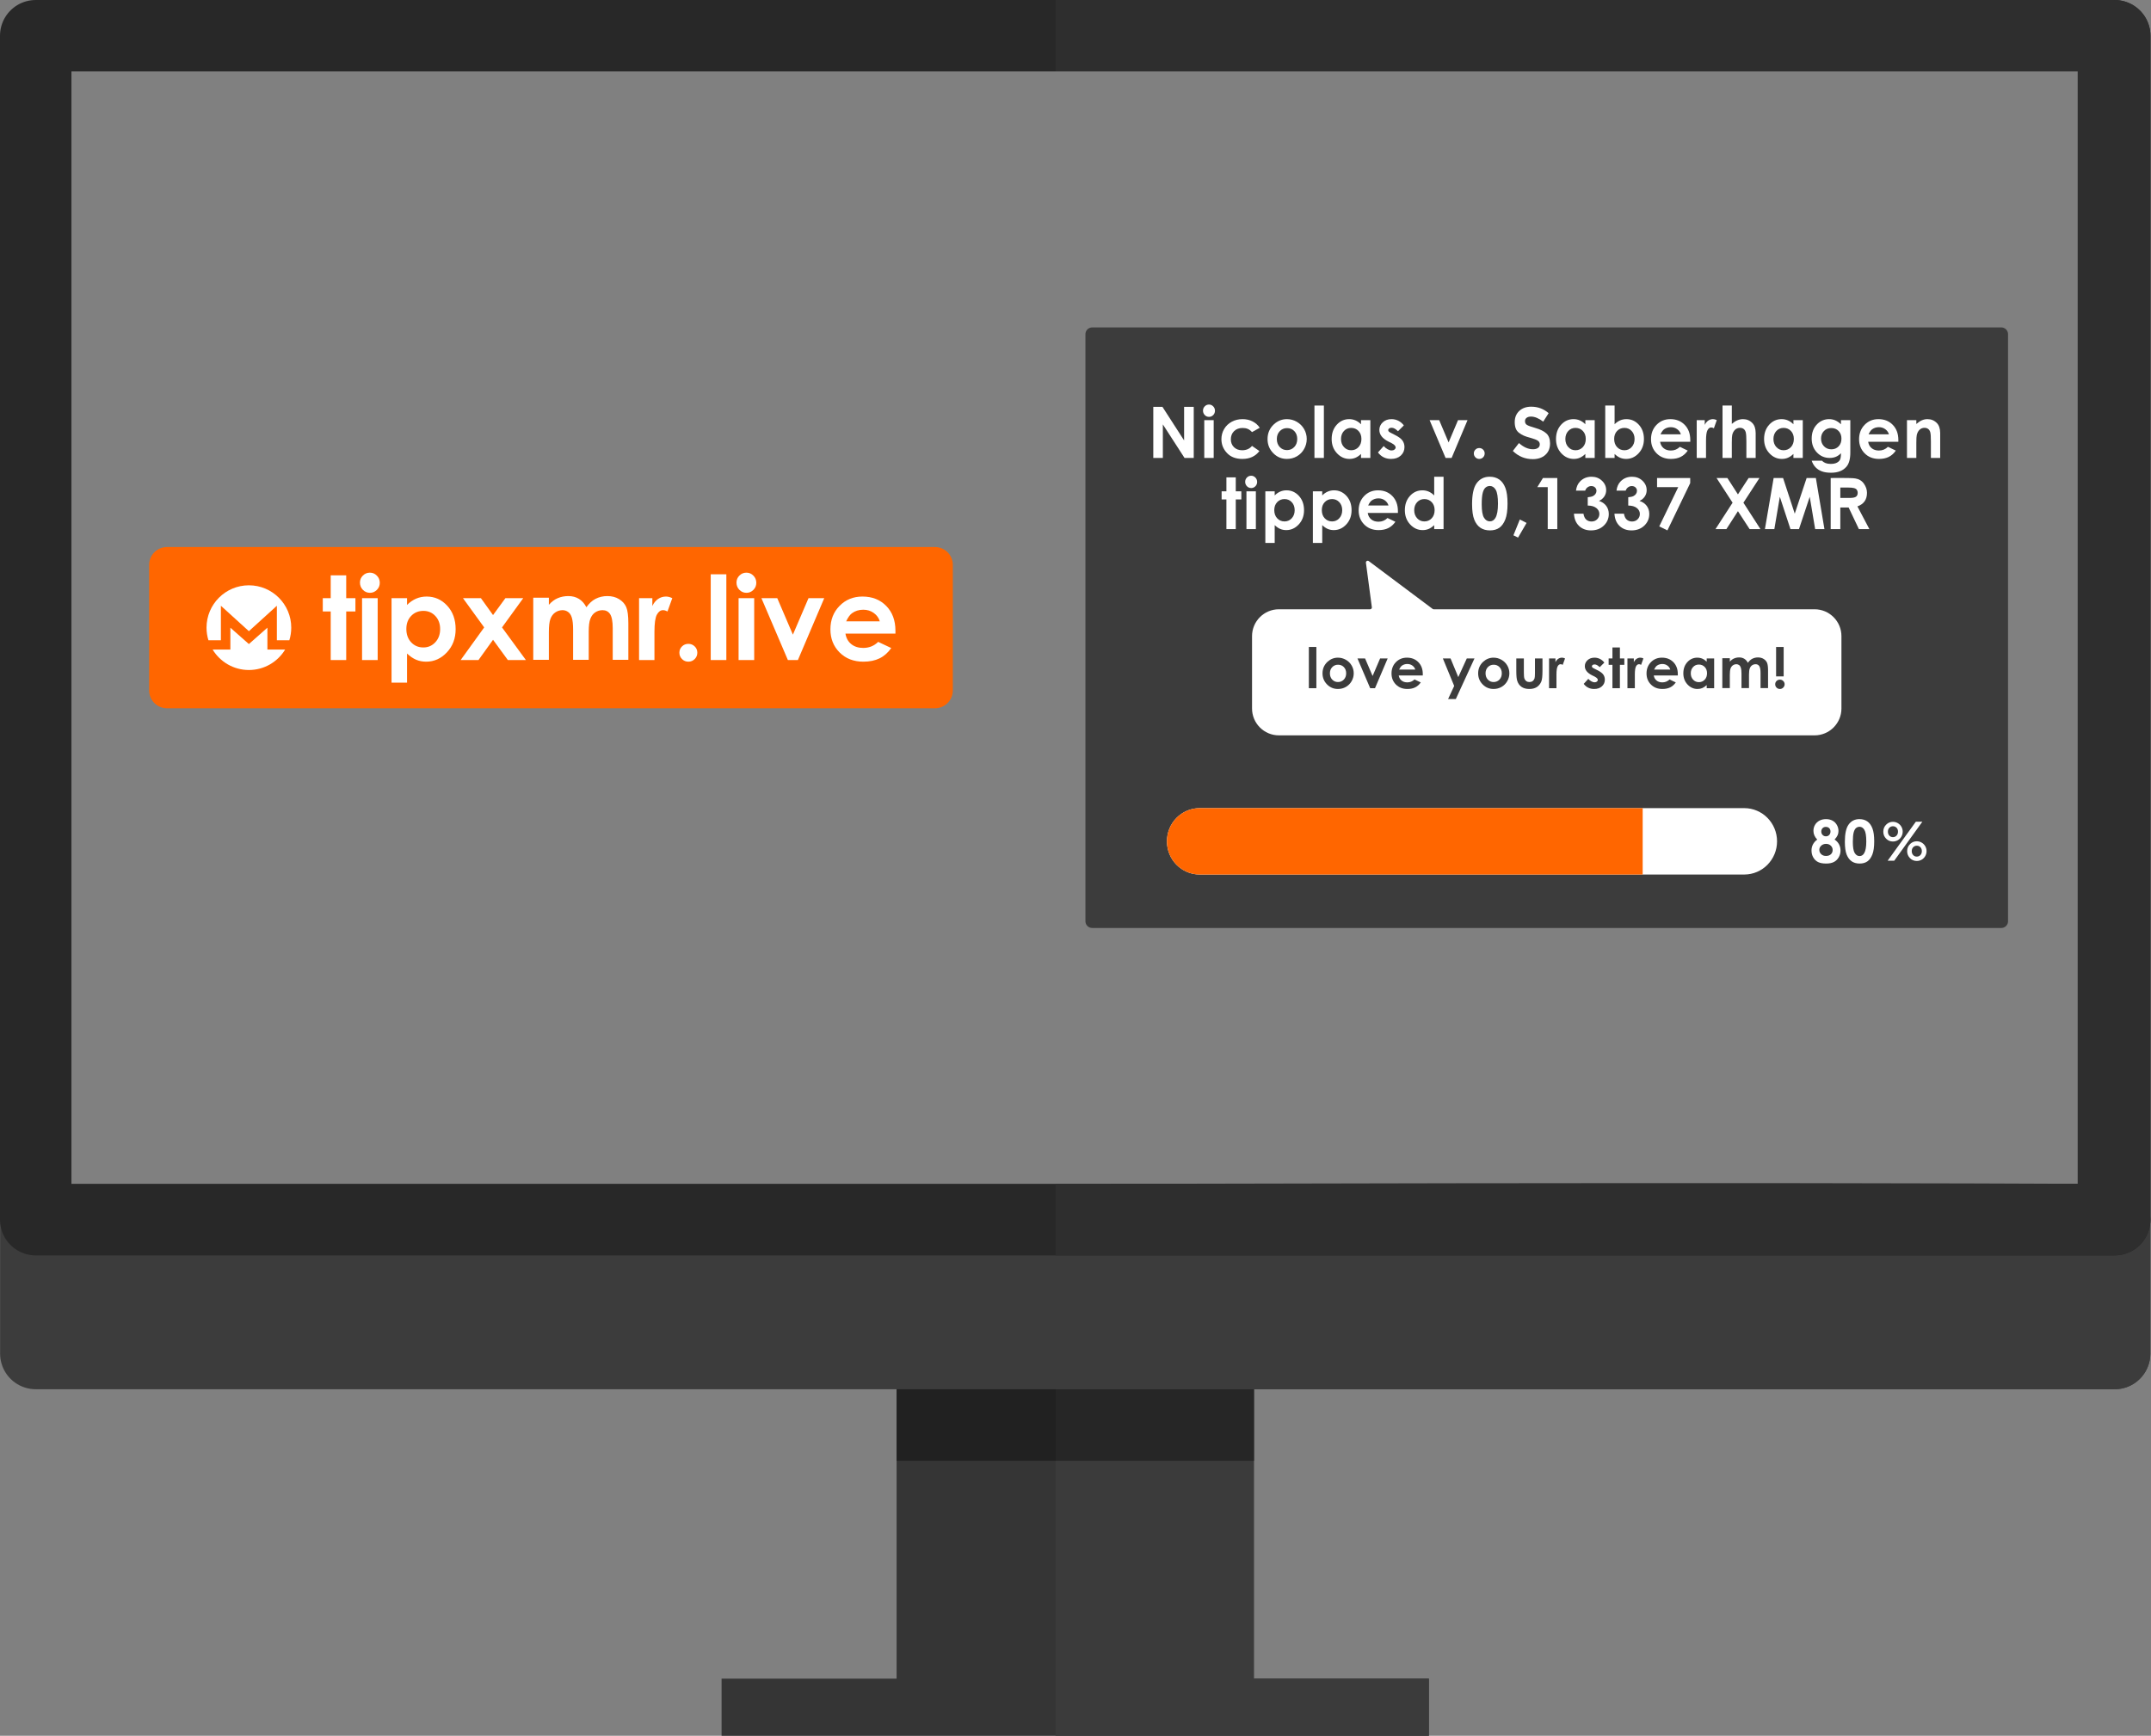 <?xml version="1.0" encoding="UTF-8" standalone="no"?><!DOCTYPE svg PUBLIC "-//W3C//DTD SVG 1.1//EN" "http://www.w3.org/Graphics/SVG/1.1/DTD/svg11.dtd"><svg width="100%" height="100%" viewBox="0 0 2509 2025" version="1.1" xmlns="http://www.w3.org/2000/svg" xmlnsXlink="http://www.w3.org/1999/xlink" xmlSpace="preserve" xmlnsSerif="http://www.serif.com/" style="fill-rule:evenodd;clip-rule:evenodd;stroke-linecap:round;stroke-linejoin:round;stroke-miterlimit:10;"><rect x="0" y="0" width="2509" height="2025" fill="#808080" stroke="none"/><g><rect x="1045.83" y="1579.17" width="416.667" height="412.5" style="fill:#353535;"/><rect x="841.667" y="1958.33" width="825" height="66.667" style="fill:#353535;"/><path d="M1462.5,1958.33l204.167,0l-0,66.667l-435.417,0l0,-445.833l231.25,-0l-0,379.166Z" style="fill:#3b3b3b;"/><rect x="1045.83" y="1579.17" width="416.667" height="125" style="fill:#212121;"/><rect x="1231.25" y="1579.17" width="231.25" height="125" style="fill:#262626;"/><rect x="41.667" y="1422.92" width="2425" height="156.25" style="fill:#3c3c3c;stroke:#3c3c3c;stroke-width:83.09px;"/><path d="M2508.21,1422.92c0,-22.946 -18.601,-41.548 -41.547,-41.548c-402.717,-2.804 -1235.42,0 -1235.42,0l0,239.345l1235.42,0c22.946,0 41.547,-18.601 41.547,-41.547l0,-156.25Z" style="fill:#3c3c3c;"/><rect x="41.667" y="41.667" width="2425" height="1381.25" style="fill:none;stroke:#282828;stroke-width:83.33px;stroke-miterlimit:0;"/><path d="M2470.24,0.215c14.217,1.418 26.359,9.729 32.899,21.477c3.311,5.927 5.191,12.735 5.191,19.975l0,1381.25c0,2.308 -0.191,4.572 -0.609,6.768c-1.025,6.256 -3.474,12.043 -7.019,17.029c-3.762,5.318 -8.757,9.729 -14.576,12.84c-4.809,2.566 -10.18,4.245 -15.886,4.814l-4.338,0.215l-1234.65,0l0,-83.214l1192.23,-0.119l0,-1297.92l-1192.23,0l0,-83.333l1234.65,0l4.338,0.215Z" style="fill:#2e2e2e;"/><rect x="83.333" y="83.333" width="2341.67" height="1297.92" style="fill:none;"/><g><rect x="1273.96" y="389.851" width="1060.42" height="684.88" style="fill:#3c3c3c;stroke:#3c3c3c;stroke-width:15.74px;"/><g><path d="M1345.23,474.613l-0,59.623l11.162,0l-0,-39.112l25.279,39.112l10.751,0l0,-59.623l-11.244,0l0,39.195l-25.279,-39.195l-10.669,0Z" style="fill:#fff;fill-rule:nonzero;"/><path d="M1410.2,471.956c-1.915,-0 -3.556,0.692 -4.924,2.076c-1.368,1.384 -2.052,3.045 -2.052,4.982c0,2.049 0.684,3.779 2.052,5.19c1.368,1.412 3.037,2.118 5.006,2.118c1.861,0 3.475,-0.692 4.843,-2.076c1.368,-1.384 2.052,-3.073 2.052,-5.065c-0,-1.993 -0.684,-3.696 -2.052,-5.107c-1.368,-1.412 -3.01,-2.118 -4.925,-2.118Zm-5.499,18.186l0,44.094l10.998,0l0,-44.094l-10.998,-0Z" style="fill:#fff;fill-rule:nonzero;"/><path d="M1469.43,499.027c-2.188,-3.211 -5.006,-5.688 -8.453,-7.432c-3.447,-1.744 -7.332,-2.616 -11.655,-2.616c-4.65,0 -8.863,1.024 -12.639,3.073c-3.775,2.048 -6.716,4.872 -8.823,8.47c-2.106,3.598 -3.16,7.529 -3.16,11.792c0,6.2 2.162,11.598 6.484,16.193c4.323,4.594 10.314,6.892 17.974,6.892c8.591,-0 15.211,-3.073 19.862,-9.218l-8.618,-5.978c-2.79,3.377 -6.62,5.065 -11.49,5.065c-3.939,0 -7.127,-1.19 -9.561,-3.571c-2.435,-2.38 -3.653,-5.453 -3.653,-9.217c0,-3.875 1.259,-7.045 3.776,-9.508c2.517,-2.464 5.827,-3.696 9.931,-3.696c2.243,0 4.213,0.346 5.909,1.038c1.696,0.692 3.392,1.952 5.088,3.779l9.028,-5.066Z" style="fill:#fff;fill-rule:nonzero;"/><path d="M1501.08,488.979c-5.69,0 -10.724,1.993 -15.101,5.979c-4.98,4.595 -7.469,10.353 -7.469,17.273c-0,6.421 2.202,11.888 6.607,16.4c4.404,4.512 9.725,6.768 15.963,6.768c4.268,-0 8.166,-1.024 11.695,-3.073c3.53,-2.048 6.32,-4.885 8.372,-8.511c2.052,-3.626 3.078,-7.515 3.078,-11.667c-0,-4.152 -1.026,-8.014 -3.078,-11.585c-2.052,-3.57 -4.883,-6.394 -8.495,-8.47c-3.611,-2.076 -7.468,-3.114 -11.572,-3.114Zm0.164,10.463c3.447,0 6.292,1.177 8.536,3.53c2.243,2.352 3.365,5.411 3.365,9.176c-0,3.819 -1.149,6.933 -3.447,9.342c-2.298,2.408 -5.144,3.612 -8.536,3.612c-3.392,-0 -6.21,-1.204 -8.453,-3.612c-2.244,-2.409 -3.365,-5.523 -3.365,-9.342c-0,-3.71 1.135,-6.754 3.406,-9.135c2.27,-2.38 5.102,-3.571 8.494,-3.571Z" style="fill:#fff;fill-rule:nonzero;"/><rect x="1533.22" y="473.119" width="10.998" height="61.118" style="fill:#fff;fill-rule:nonzero;"/><path d="M1587.52,490.142l-0,4.816c-1.97,-1.993 -4.104,-3.487 -6.402,-4.484c-2.298,-0.996 -4.76,-1.495 -7.387,-1.495c-5.69,0 -10.519,2.173 -14.486,6.519c-3.966,4.346 -5.95,9.923 -5.95,16.733c0,6.588 2.052,12.096 6.156,16.525c4.103,4.429 8.973,6.643 14.609,6.643c2.517,-0 4.856,-0.457 7.017,-1.37c2.161,-0.914 4.309,-2.395 6.443,-4.443l-0,4.65l10.916,0l-0,-44.094l-10.916,-0Zm-11.491,9.051c3.448,0 6.306,1.191 8.577,3.571c2.271,2.381 3.406,5.481 3.406,9.301c0,3.93 -1.135,7.113 -3.406,9.549c-2.271,2.436 -5.129,3.654 -8.577,3.654c-3.337,0 -6.141,-1.232 -8.412,-3.695c-2.271,-2.464 -3.406,-5.606 -3.406,-9.425c-0,-3.765 1.122,-6.865 3.365,-9.301c2.243,-2.436 5.061,-3.654 8.453,-3.654Z" style="fill:#fff;fill-rule:nonzero;"/><path d="M1637.48,496.287c-1.751,-2.325 -3.871,-4.124 -6.361,-5.398c-2.49,-1.273 -5.157,-1.91 -8.002,-1.91c-4.159,0 -7.565,1.232 -10.218,3.696c-2.654,2.463 -3.981,5.439 -3.981,8.926c0,5.426 3.529,9.938 10.588,13.536l3.693,1.827c3.173,1.661 4.76,3.349 4.76,5.065c0,0.886 -0.451,1.689 -1.354,2.409c-0.903,0.719 -2.066,1.079 -3.488,1.079c-1.313,0 -2.845,-0.484 -4.596,-1.453c-1.751,-0.969 -3.256,-2.201 -4.514,-3.695l-6.73,7.473c3.83,5.038 8.918,7.557 15.265,7.557c4.761,-0 8.563,-1.315 11.409,-3.944c2.845,-2.63 4.267,-5.91 4.267,-9.841c0,-2.934 -0.779,-5.494 -2.339,-7.681c-1.559,-2.187 -4.445,-4.332 -8.659,-6.436l-4.021,-2.076c-1.751,-0.83 -2.845,-1.494 -3.283,-1.993c-0.438,-0.498 -0.657,-1.051 -0.657,-1.66c0,-0.776 0.356,-1.426 1.067,-1.952c0.712,-0.526 1.669,-0.789 2.873,-0.789l0.164,0c2.189,0 4.624,1.357 7.305,4.069l6.812,-6.809Z" style="fill:#fff;fill-rule:nonzero;"/><path d="M1667.54,490.142l18.631,44.094l7.058,0l18.549,-44.094l-11.08,-0l-10.998,25.992l-10.998,-25.992l-11.162,-0Z" style="fill:#fff;fill-rule:nonzero;"/><path d="M1725.45,522.694c-1.751,-0 -3.242,0.609 -4.473,1.827c-1.231,1.218 -1.847,2.712 -1.847,4.484c0,1.771 0.616,3.28 1.847,4.526c1.231,1.245 2.722,1.868 4.473,1.868c1.751,-0 3.242,-0.623 4.473,-1.868c1.231,-1.246 1.847,-2.755 1.847,-4.526c-0,-1.772 -0.616,-3.266 -1.847,-4.484c-1.231,-1.218 -2.722,-1.827 -4.473,-1.827Z" style="fill:#fff;fill-rule:nonzero;"/><path d="M1808.03,517.213l0,-0.166c-0.054,-4.982 -1.477,-8.775 -4.267,-11.377c-2.791,-2.601 -7.168,-4.761 -13.132,-6.477c-4.87,-1.384 -8.057,-2.546 -9.562,-3.487c-1.504,-0.942 -2.257,-2.381 -2.257,-4.319l0,-0.166c0,-1.55 0.602,-2.795 1.806,-3.736c1.258,-0.997 3.009,-1.495 5.253,-1.495c4.267,-0 9,1.965 14.198,5.896l6.32,-9.882c-5.8,-5.038 -12.585,-7.557 -20.354,-7.557c-5.691,0 -10.314,1.633 -13.871,4.9c-3.556,3.321 -5.334,7.667 -5.334,13.037l-0,0.166c-0,2.823 0.41,5.287 1.231,7.391c0.766,1.993 2.024,3.653 3.775,4.982c1.806,1.384 3.666,2.491 5.581,3.322c1.915,0.83 4.432,1.661 7.551,2.491c4.432,1.218 7.386,2.353 8.864,3.405c1.477,1.051 2.216,2.435 2.216,4.152l-0,0.166c-0,1.771 -0.712,3.155 -2.134,4.152c-1.423,0.996 -3.365,1.494 -5.827,1.494c-5.527,0 -10.971,-2.408 -16.333,-7.224l-7.14,9.217c6.565,6.367 14.335,9.55 23.308,9.55c6.019,0 10.861,-1.633 14.527,-4.899c3.721,-3.267 5.581,-7.778 5.581,-13.536Z" style="fill:#fff;fill-rule:nonzero;"/><path d="M1849.2,490.142l0,4.816c-1.969,-1.993 -4.103,-3.487 -6.401,-4.484c-2.298,-0.996 -4.761,-1.495 -7.387,-1.495c-5.69,0 -10.519,2.173 -14.486,6.519c-3.967,4.346 -5.95,9.923 -5.95,16.733c-0,6.588 2.052,12.096 6.155,16.525c4.104,4.429 8.974,6.643 14.609,6.643c2.517,-0 4.856,-0.457 7.018,-1.37c2.161,-0.914 4.309,-2.395 6.442,-4.443l0,4.65l10.916,0l0,-44.094l-10.916,-0Zm-11.49,9.051c3.447,0 6.306,1.191 8.577,3.571c2.271,2.381 3.406,5.481 3.406,9.301c-0,3.93 -1.135,7.113 -3.406,9.549c-2.271,2.436 -5.13,3.654 -8.577,3.654c-3.337,0 -6.142,-1.232 -8.412,-3.695c-2.271,-2.464 -3.406,-5.606 -3.406,-9.425c-0,-3.765 1.121,-6.865 3.365,-9.301c2.243,-2.436 5.061,-3.654 8.453,-3.654Z" style="fill:#fff;fill-rule:nonzero;"/><path d="M1883.32,473.119l-10.916,-0l0,61.117l10.916,0l0,-4.65c2.134,2.048 4.282,3.529 6.443,4.443c2.161,0.913 4.5,1.37 7.017,1.37c5.636,-0 10.506,-2.214 14.609,-6.643c4.104,-4.429 6.156,-9.937 6.156,-16.525c-0,-6.81 -1.984,-12.387 -5.951,-16.733c-3.966,-4.346 -8.795,-6.519 -14.486,-6.519c-2.626,0 -5.088,0.499 -7.386,1.495c-2.298,0.997 -4.432,2.491 -6.402,4.484l0,-21.839Zm11.49,26.074c3.393,0 6.211,1.218 8.454,3.654c2.243,2.436 3.365,5.536 3.365,9.301c0,3.819 -1.135,6.961 -3.406,9.425c-2.271,2.463 -5.075,3.695 -8.413,3.695c-3.447,0 -6.306,-1.218 -8.576,-3.654c-2.271,-2.436 -3.406,-5.619 -3.406,-9.549c-0,-3.82 1.135,-6.92 3.406,-9.301c2.27,-2.38 5.129,-3.571 8.576,-3.571Z" style="fill:#fff;fill-rule:nonzero;"/><path d="M1971.6,515.386l0,-2.076c0,-7.307 -2.161,-13.189 -6.483,-17.646c-4.323,-4.456 -9.904,-6.685 -16.743,-6.685c-6.457,0 -11.833,2.215 -16.128,6.644c-4.295,4.428 -6.443,10.02 -6.443,16.774c0,6.588 2.162,12.068 6.484,16.442c4.323,4.373 9.904,6.56 16.743,6.56c4.377,-0 8.166,-0.789 11.367,-2.367c3.201,-1.577 5.951,-4.027 8.249,-7.349l-9.193,-4.401c-2.899,2.879 -6.401,4.318 -10.505,4.318c-3.447,0 -6.279,-0.913 -8.495,-2.74c-2.215,-1.827 -3.57,-4.318 -4.062,-7.474l35.209,0Zm-10.998,-8.719l-23.719,-0c1.259,-2.713 2.599,-4.623 4.022,-5.73c2.298,-1.716 4.979,-2.574 8.043,-2.574c2.791,-0 5.253,0.775 7.387,2.325c2.134,1.55 3.556,3.543 4.267,5.979Z" style="fill:#fff;fill-rule:nonzero;"/><path d="M1979.12,490.142l0,44.094l10.834,0l-0,-20.012c-0,-6.145 0.574,-10.27 1.724,-12.373c1.149,-2.104 2.571,-3.156 4.267,-3.156l0.247,0c0.82,0 1.805,0.305 2.954,0.913l3.365,-9.466c-1.532,-0.775 -3.009,-1.163 -4.432,-1.163c-2.024,0 -3.871,0.568 -5.54,1.703c-1.669,1.135 -3.023,2.809 -4.062,5.024l-0,-5.564l-9.357,-0Z" style="fill:#fff;fill-rule:nonzero;"/><path d="M2009.21,473.119l0,61.117l10.834,0l0,-17.687c0,-4.761 0.164,-7.806 0.493,-9.135c0.601,-2.546 1.696,-4.567 3.283,-6.062c1.586,-1.494 3.501,-2.242 5.745,-2.242c1.696,0 3.132,0.443 4.308,1.329c1.177,0.886 1.998,2.242 2.463,4.069c0.465,1.827 0.697,5.287 0.697,10.38l0,19.348l10.834,0l-0,-29.147c-0.055,-5.093 -1.341,-8.941 -3.857,-11.542c-2.955,-3.045 -6.594,-4.568 -10.916,-4.568c-2.244,0 -4.446,0.457 -6.607,1.37c-2.161,0.914 -4.309,2.312 -6.443,4.194l0,-21.424l-10.834,-0Z" style="fill:#fff;fill-rule:nonzero;"/><path d="M2091.91,490.142l-0,4.816c-1.97,-1.993 -4.104,-3.487 -6.402,-4.484c-2.298,-0.996 -4.76,-1.495 -7.387,-1.495c-5.69,0 -10.519,2.173 -14.486,6.519c-3.967,4.346 -5.95,9.923 -5.95,16.733c0,6.588 2.052,12.096 6.156,16.525c4.103,4.429 8.973,6.643 14.609,6.643c2.517,-0 4.856,-0.457 7.017,-1.37c2.161,-0.914 4.309,-2.395 6.443,-4.443l-0,4.65l10.915,0l0,-44.094l-10.915,-0Zm-11.491,9.051c3.447,0 6.306,1.191 8.577,3.571c2.271,2.381 3.406,5.481 3.406,9.301c0,3.93 -1.135,7.113 -3.406,9.549c-2.271,2.436 -5.13,3.654 -8.577,3.654c-3.337,0 -6.141,-1.232 -8.412,-3.695c-2.271,-2.464 -3.406,-5.606 -3.406,-9.425c-0,-3.765 1.121,-6.865 3.365,-9.301c2.243,-2.436 5.061,-3.654 8.453,-3.654Z" style="fill:#fff;fill-rule:nonzero;"/><path d="M2147.36,490.142l0,4.816c-2.243,-2.103 -4.473,-3.626 -6.689,-4.567c-2.216,-0.941 -4.582,-1.412 -7.099,-1.412c-5.362,0 -9.985,1.91 -13.87,5.73c-4.323,4.318 -6.484,9.965 -6.484,16.94c-0,6.533 2.024,11.931 6.073,16.193c4.049,4.263 9.001,6.394 14.856,6.394c2.681,0 5.074,-0.429 7.181,-1.287c2.107,-0.858 4.117,-2.256 6.032,-4.193c0,3.598 -0.369,6.117 -1.108,7.556c-0.738,1.44 -1.997,2.616 -3.775,3.53c-1.778,0.913 -4.145,1.37 -7.099,1.37c-2.298,-0 -4.282,-0.319 -5.951,-0.955c-1.668,-0.637 -3.05,-1.564 -4.144,-2.782l-12.065,-0c0.985,2.989 2.476,5.536 4.473,7.64c1.997,2.103 4.446,3.695 7.345,4.775c2.9,1.079 6.484,1.619 10.752,1.619c8.043,-0 14.062,-2.381 18.056,-7.142c2.955,-3.487 4.432,-8.968 4.432,-16.442l0,-37.783l-10.916,-0Zm-11.326,9.217c3.502,0 6.361,1.149 8.577,3.447c2.216,2.297 3.324,5.273 3.324,8.926c-0,3.71 -1.108,6.713 -3.324,9.01c-2.216,2.298 -5.02,3.446 -8.413,3.446c-3.447,0 -6.319,-1.176 -8.617,-3.529c-2.298,-2.353 -3.447,-5.356 -3.447,-9.01c-0,-3.543 1.121,-6.477 3.365,-8.802c2.243,-2.325 5.088,-3.488 8.535,-3.488Z" style="fill:#fff;fill-rule:nonzero;"/><path d="M2214.3,515.386l-0,-2.076c-0,-7.307 -2.162,-13.189 -6.484,-17.646c-4.323,-4.456 -9.904,-6.685 -16.743,-6.685c-6.457,0 -11.832,2.215 -16.128,6.644c-4.295,4.428 -6.442,10.02 -6.442,16.774c-0,6.588 2.161,12.068 6.483,16.442c4.323,4.373 9.904,6.56 16.743,6.56c4.378,-0 8.167,-0.789 11.368,-2.367c3.2,-1.577 5.95,-4.027 8.248,-7.349l-9.192,-4.401c-2.9,2.879 -6.402,4.318 -10.506,4.318c-3.447,0 -6.278,-0.913 -8.494,-2.74c-2.216,-1.827 -3.571,-4.318 -4.063,-7.474l35.21,0Zm-10.998,-8.719l-23.72,-0c1.259,-2.713 2.599,-4.623 4.022,-5.73c2.298,-1.716 4.979,-2.574 8.043,-2.574c2.791,-0 5.253,0.775 7.387,2.325c2.134,1.55 3.556,3.543 4.268,5.979Z" style="fill:#fff;fill-rule:nonzero;"/><path d="M2224.36,490.142l-0,44.094l10.916,0l-0,-17.687c-0,-4.595 0.164,-7.585 0.492,-8.969c0.602,-2.657 1.696,-4.733 3.283,-6.228c1.587,-1.494 3.502,-2.242 5.745,-2.242c1.696,0 3.132,0.443 4.309,1.329c1.176,0.886 1.997,2.2 2.462,3.944c0.465,1.744 0.698,5.246 0.698,10.505l-0,19.348l10.833,0l0,-29.147c-0.054,-5.093 -1.34,-8.941 -3.857,-11.542c-3.009,-3.045 -6.675,-4.568 -10.998,-4.568c-2.134,0 -4.213,0.416 -6.237,1.246c-2.025,0.83 -4.268,2.297 -6.73,4.401l-0,-4.484l-10.916,-0Z" style="fill:#fff;fill-rule:nonzero;"/><path d="M1430.53,556.906l-0,16.276l-5.581,0l-0,9.467l5.581,0l-0,34.628l10.915,-0l0,-34.628l6.484,0l0,-9.467l-6.484,0l0,-16.276l-10.915,0Z" style="fill:#fff;fill-rule:nonzero;"/><path d="M1459.39,554.997c-1.915,-0 -3.557,0.692 -4.925,2.076c-1.368,1.384 -2.052,3.044 -2.052,4.982c0,2.048 0.684,3.778 2.052,5.19c1.368,1.412 3.037,2.118 5.007,2.118c1.86,-0 3.474,-0.692 4.842,-2.076c1.368,-1.385 2.052,-3.073 2.052,-5.066c-0,-1.993 -0.684,-3.695 -2.052,-5.107c-1.368,-1.412 -3.009,-2.117 -4.924,-2.117Zm-5.499,18.185l-0,44.095l10.998,-0l-0,-44.095l-10.998,0Z" style="fill:#fff;fill-rule:nonzero;"/><path d="M1486.85,573.182l-10.916,0l-0,60.205l10.916,-0l-0,-20.76c2.133,2.048 4.281,3.529 6.442,4.442c2.162,0.914 4.501,1.37 7.018,1.37c5.635,0 10.505,-2.214 14.609,-6.643c4.103,-4.429 6.155,-9.937 6.155,-16.525c0,-6.809 -1.983,-12.387 -5.95,-16.733c-3.967,-4.345 -8.796,-6.518 -14.486,-6.518c-2.626,-0 -5.089,0.498 -7.387,1.495c-2.298,0.996 -4.432,2.491 -6.401,4.484l-0,-4.817Zm11.49,9.052c3.392,-0 6.21,1.218 8.453,3.654c2.244,2.435 3.365,5.536 3.365,9.3c0,3.82 -1.135,6.962 -3.406,9.425c-2.27,2.464 -5.075,3.696 -8.412,3.696c-3.447,-0 -6.306,-1.218 -8.577,-3.654c-2.271,-2.436 -3.406,-5.619 -3.406,-9.55c0,-3.82 1.135,-6.92 3.406,-9.3c2.271,-2.381 5.13,-3.571 8.577,-3.571Z" style="fill:#fff;fill-rule:nonzero;"/><path d="M1542.3,573.182l-10.915,0l-0,60.205l10.915,-0l0,-20.76c2.134,2.048 4.282,3.529 6.443,4.442c2.161,0.914 4.5,1.37 7.017,1.37c5.636,0 10.506,-2.214 14.609,-6.643c4.104,-4.429 6.156,-9.937 6.156,-16.525c-0,-6.809 -1.984,-12.387 -5.95,-16.733c-3.967,-4.345 -8.796,-6.518 -14.486,-6.518c-2.627,-0 -5.089,0.498 -7.387,1.495c-2.298,0.996 -4.432,2.491 -6.402,4.484l0,-4.817Zm11.491,9.052c3.392,-0 6.21,1.218 8.453,3.654c2.244,2.435 3.365,5.536 3.365,9.3c0,3.82 -1.135,6.962 -3.406,9.425c-2.271,2.464 -5.075,3.696 -8.412,3.696c-3.447,-0 -6.306,-1.218 -8.577,-3.654c-2.271,-2.436 -3.406,-5.619 -3.406,-9.55c-0,-3.82 1.135,-6.92 3.406,-9.3c2.271,-2.381 5.13,-3.571 8.577,-3.571Z" style="fill:#fff;fill-rule:nonzero;"/><path d="M1630.58,598.427l-0,-2.076c-0,-7.308 -2.162,-13.19 -6.484,-17.646c-4.323,-4.457 -9.904,-6.685 -16.743,-6.685c-6.457,-0 -11.832,2.214 -16.128,6.643c-4.295,4.429 -6.442,10.02 -6.442,16.774c-0,6.588 2.161,12.069 6.483,16.442c4.323,4.374 9.904,6.56 16.743,6.56c4.378,0 8.167,-0.788 11.367,-2.366c3.201,-1.578 5.951,-4.028 8.249,-7.349l-9.192,-4.401c-2.9,2.878 -6.402,4.318 -10.506,4.318c-3.447,-0 -6.278,-0.914 -8.494,-2.741c-2.216,-1.827 -3.571,-4.318 -4.063,-7.473l35.21,-0Zm-10.998,-8.72l-23.72,0c1.259,-2.712 2.599,-4.622 4.022,-5.729c2.298,-1.717 4.979,-2.575 8.043,-2.575c2.791,0 5.253,0.775 7.387,2.326c2.134,1.55 3.556,3.543 4.268,5.978Z" style="fill:#fff;fill-rule:nonzero;"/><path d="M1672.9,556.159l-0,21.84c-1.97,-1.993 -4.104,-3.488 -6.402,-4.484c-2.298,-0.997 -4.76,-1.495 -7.387,-1.495c-5.69,-0 -10.519,2.173 -14.486,6.518c-3.967,4.346 -5.95,9.924 -5.95,16.733c-0,6.588 2.052,12.096 6.155,16.525c4.104,4.429 8.974,6.643 14.61,6.643c2.516,0 4.856,-0.456 7.017,-1.37c2.161,-0.913 4.309,-2.394 6.443,-4.442l-0,4.65l10.915,-0l0,-61.118l-10.915,0Zm-11.491,26.075c3.447,-0 6.306,1.19 8.577,3.571c2.271,2.38 3.406,5.48 3.406,9.3c0,3.931 -1.135,7.114 -3.406,9.55c-2.271,2.436 -5.13,3.654 -8.577,3.654c-3.337,-0 -6.142,-1.232 -8.412,-3.696c-2.271,-2.463 -3.406,-5.605 -3.406,-9.425c-0,-3.764 1.121,-6.865 3.365,-9.3c2.243,-2.436 5.061,-3.654 8.453,-3.654Z" style="fill:#fff;fill-rule:nonzero;"/><path d="M1737.6,556.159c-6.621,0 -11.791,2.685 -15.512,8.055c-3.338,4.927 -5.006,12.871 -5.006,23.833c-0,7.861 0.848,13.909 2.544,18.144c1.696,4.235 4.062,7.391 7.099,9.467c3.037,2.076 6.771,3.114 11.203,3.114c4.432,-0 8.098,-1.038 10.998,-3.114c2.9,-2.076 5.212,-5.315 6.935,-9.716c1.724,-4.401 2.586,-10.56 2.586,-18.477c-0,-7.805 -0.849,-13.909 -2.545,-18.31c-1.696,-4.401 -4.09,-7.667 -7.181,-9.799c-3.092,-2.131 -6.799,-3.197 -11.121,-3.197Zm0.246,10.795c2.791,0 5.061,1.481 6.812,4.443c1.751,2.962 2.627,8.373 2.627,16.234c-0,7.696 -0.985,13.204 -2.955,16.525c-1.587,2.713 -3.748,4.069 -6.484,4.069c-2.845,0 -5.143,-1.439 -6.894,-4.318c-1.751,-2.878 -2.626,-8.082 -2.626,-15.611c-0,-5.813 0.383,-10.214 1.149,-13.204c0.766,-2.989 1.874,-5.093 3.324,-6.311c1.45,-1.218 3.132,-1.827 5.047,-1.827Z" style="fill:#fff;fill-rule:nonzero;"/><path d="M1772.77,606.066l-7.469,18.435l5.417,2.658l9.931,-17.107l-7.879,-3.986Z" style="fill:#fff;fill-rule:nonzero;"/><path d="M1799.75,557.654l-6.566,10.629l12.147,-0l-0,48.994l11.162,-0l-0,-59.623l-16.743,-0Z" style="fill:#fff;fill-rule:nonzero;"/><path d="M1849.04,572.352c0.493,-1.55 1.396,-2.823 2.709,-3.82c1.313,-0.996 2.763,-1.495 4.35,-1.495c1.805,0 3.269,0.54 4.391,1.62c1.121,1.079 1.682,2.422 1.682,4.027c0,1.218 -0.369,2.381 -1.108,3.488c-0.739,1.107 -1.765,1.979 -3.078,2.616c-1.313,0.636 -3.31,1.065 -5.991,1.287l-0,9.715c4.377,0.056 7.728,1.025 10.054,2.907c2.325,1.882 3.488,4.18 3.488,6.892c0,2.436 -0.862,4.512 -2.585,6.228c-1.724,1.716 -3.899,2.575 -6.525,2.575c-2.517,-0 -4.596,-0.748 -6.238,-2.243c-1.641,-1.494 -2.708,-3.792 -3.201,-6.892l-11.079,0c0.328,6.034 2.298,10.795 5.909,14.283c3.611,3.488 8.262,5.232 13.952,5.232c6.074,-0 11.053,-1.855 14.938,-5.564c3.884,-3.709 5.827,-8.249 5.827,-13.619c-0,-3.654 -1.012,-6.823 -3.037,-9.508c-2.024,-2.685 -4.815,-4.581 -8.371,-5.688c2.735,-1.329 4.815,-3.086 6.237,-5.273c1.423,-2.187 2.134,-4.609 2.134,-7.266c0,-4.263 -1.641,-7.944 -4.924,-11.045c-3.283,-3.1 -7.332,-4.65 -12.147,-4.65c-5.417,0 -9.904,1.855 -13.46,5.564c-2.572,2.657 -4.131,6.2 -4.678,10.629l10.751,-0Z" style="fill:#fff;fill-rule:nonzero;"/><path d="M1896.28,572.352c0.492,-1.55 1.395,-2.823 2.708,-3.82c1.313,-0.996 2.763,-1.495 4.35,-1.495c1.806,0 3.269,0.54 4.391,1.62c1.122,1.079 1.682,2.422 1.682,4.027c0,1.218 -0.369,2.381 -1.107,3.488c-0.739,1.107 -1.765,1.979 -3.078,2.616c-1.313,0.636 -3.311,1.065 -5.992,1.287l0,9.715c4.378,0.056 7.729,1.025 10.054,2.907c2.326,1.882 3.489,4.18 3.489,6.892c-0,2.436 -0.862,4.512 -2.586,6.228c-1.723,1.716 -3.898,2.575 -6.525,2.575c-2.517,-0 -4.596,-0.748 -6.237,-2.243c-1.642,-1.494 -2.709,-3.792 -3.201,-6.892l-11.08,0c0.328,6.034 2.298,10.795 5.909,14.283c3.612,3.488 8.262,5.232 13.953,5.232c6.073,-0 11.052,-1.855 14.937,-5.564c3.885,-3.709 5.827,-8.249 5.827,-13.619c0,-3.654 -1.012,-6.823 -3.036,-9.508c-2.025,-2.685 -4.815,-4.581 -8.372,-5.688c2.736,-1.329 4.815,-3.086 6.238,-5.273c1.422,-2.187 2.134,-4.609 2.134,-7.266c-0,-4.263 -1.642,-7.944 -4.925,-11.045c-3.283,-3.1 -7.332,-4.65 -12.147,-4.65c-5.416,0 -9.903,1.855 -13.46,5.564c-2.571,2.657 -4.131,6.2 -4.678,10.629l10.752,-0Z" style="fill:#fff;fill-rule:nonzero;"/><path d="M1932.86,557.654l-0,10.629l24.704,-0l-22.16,45.838l9.52,4.651l26.592,-55.139l0,-5.979l-38.656,-0Z" style="fill:#fff;fill-rule:nonzero;"/><path d="M2002.23,557.654l18.713,28.815l-19.944,30.808l12.721,-0l13.461,-20.926l13.624,20.926l12.639,-0l-19.862,-30.808l18.713,-28.815l-12.639,-0l-12.475,19.099l-12.311,-19.099l-12.64,-0Z" style="fill:#fff;fill-rule:nonzero;"/><path d="M2068.84,557.654l-10.177,59.623l10.998,-0l6.401,-37.7l12.394,37.7l9.93,-0l12.558,-37.7l6.319,37.7l10.834,-0l-10.013,-59.623l-10.752,-0l-13.87,41.603l-13.624,-41.603l-10.998,-0Z" style="fill:#fff;fill-rule:nonzero;"/><path d="M2135.37,557.654l-0,59.623l11.244,-0l-0,-25.244l9.684,-0l11.983,25.244l12.229,-0l-13.952,-26.49c3.775,-1.384 6.579,-3.391 8.412,-6.02c1.833,-2.63 2.75,-5.91 2.75,-9.841c-0,-3.709 -1.204,-7.266 -3.612,-10.67c-2.407,-3.405 -5.772,-5.44 -10.095,-6.104c-2.517,-0.387 -8.481,-0.581 -17.892,-0.581l-10.751,0.083Zm11.244,23.251l-0,-12.124l9.028,0c3.009,0 5.307,0.208 6.894,0.623c1.587,0.415 2.708,1.107 3.365,2.076c0.657,0.969 0.985,2.09 0.985,3.363c-0,2.159 -0.684,3.709 -2.052,4.65c-1.368,0.942 -3.83,1.412 -7.387,1.412l-10.833,0Z" style="fill:#fff;fill-rule:nonzero;"/></g><g><g><path d="M2139.91,979.459c1.721,-1.879 2.91,-3.574 3.566,-5.086c0.657,-1.512 0.985,-3.162 0.985,-4.949c0,-2.474 -0.622,-4.811 -1.868,-7.011c-1.245,-2.199 -2.955,-3.883 -5.128,-5.052c-2.174,-1.168 -4.688,-1.752 -7.541,-1.752c-2.898,-0 -5.446,0.584 -7.642,1.752c-2.197,1.169 -3.918,2.807 -5.163,4.915c-1.245,2.108 -1.868,4.444 -1.868,7.01c-0,1.879 0.373,3.666 1.121,5.362c0.747,1.695 1.845,3.299 3.294,4.811c-2.219,1.649 -3.883,3.54 -4.993,5.67c-1.109,2.131 -1.664,4.502 -1.664,7.114c0,3.024 0.691,5.728 2.072,8.11c1.381,2.383 3.238,4.159 5.57,5.327c2.333,1.169 5.469,1.753 9.409,1.753c3.668,-0 6.68,-0.607 9.035,-1.822c2.355,-1.214 4.234,-3.035 5.638,-5.464c1.404,-2.428 2.106,-5.063 2.106,-7.904c0,-2.612 -0.6,-5.04 -1.8,-7.286c-1.2,-2.245 -2.91,-4.078 -5.129,-5.498Zm-10.258,-14.778c1.676,0 3.012,0.493 4.008,1.478c0.997,0.985 1.495,2.28 1.495,3.883c-0,1.65 -0.498,3.002 -1.495,4.056c-0.996,1.054 -2.287,1.581 -3.872,1.581c-1.494,-0 -2.762,-0.527 -3.804,-1.581c-1.042,-1.054 -1.562,-2.383 -1.562,-3.987c-0,-1.604 0.486,-2.909 1.46,-3.918c0.974,-1.008 2.231,-1.512 3.77,-1.512Zm0.34,19.795c2.174,0 3.997,0.688 5.469,2.062c1.471,1.375 2.207,3.07 2.207,5.086c0,2.062 -0.702,3.735 -2.106,5.018c-1.404,1.283 -3.283,1.924 -5.638,1.924c-2.355,0 -4.246,-0.698 -5.672,-2.096c-1.427,-1.398 -2.14,-3.081 -2.14,-5.052c-0,-1.878 0.759,-3.505 2.276,-4.88c1.517,-1.374 3.385,-2.062 5.604,-2.062Z" style="fill:#fff;fill-rule:nonzero;"/><path d="M2168.89,955.609c-5.479,-0 -9.759,2.222 -12.839,6.667c-2.762,4.078 -4.144,10.653 -4.144,19.726c0,6.507 0.702,11.513 2.106,15.018c1.404,3.505 3.363,6.117 5.876,7.835c2.514,1.719 5.605,2.578 9.273,2.578c3.668,-0 6.703,-0.859 9.103,-2.578c2.4,-1.718 4.314,-4.399 5.74,-8.041c1.427,-3.643 2.14,-8.741 2.14,-15.293c0,-6.461 -0.702,-11.513 -2.106,-15.156c-1.404,-3.642 -3.385,-6.346 -5.944,-8.11c-2.559,-1.764 -5.627,-2.646 -9.205,-2.646Zm0.204,8.935c2.31,-0 4.189,1.226 5.639,3.677c1.449,2.452 2.173,6.931 2.173,13.437c0,6.369 -0.815,10.929 -2.445,13.678c-1.314,2.245 -3.102,3.368 -5.367,3.368c-2.355,-0 -4.257,-1.192 -5.706,-3.574c-1.449,-2.383 -2.174,-6.69 -2.174,-12.922c0,-4.811 0.317,-8.454 0.951,-10.928c0.634,-2.475 1.551,-4.216 2.751,-5.224c1.201,-1.008 2.593,-1.512 4.178,-1.512Z" style="fill:#fff;fill-rule:nonzero;"/><path d="M2242.3,958.633l-7.608,-0l-32.879,45.501l7.676,-0l32.811,-45.501Zm-6.566,22.816c-2.817,-0 -5.309,0.986 -7.476,2.96c-2.466,2.275 -3.698,5.125 -3.698,8.551c-0,3.18 1.09,5.886 3.271,8.12c2.181,2.234 4.815,3.351 7.903,3.351c2.113,-0 4.043,-0.507 5.79,-1.521c1.748,-1.014 3.129,-2.419 4.145,-4.214c1.016,-1.796 1.524,-3.721 1.524,-5.777c-0,-2.056 -0.508,-3.967 -1.524,-5.735c-1.016,-1.768 -2.418,-3.166 -4.205,-4.194c-1.788,-1.028 -3.698,-1.541 -5.73,-1.541Zm0.081,5.18c1.707,-0 3.116,0.582 4.226,1.747c1.111,1.165 1.666,2.679 1.666,4.543c0,1.891 -0.568,3.433 -1.706,4.625c-1.138,1.193 -2.547,1.789 -4.226,1.789c-1.68,-0 -3.075,-0.596 -4.186,-1.789c-1.11,-1.192 -1.665,-2.734 -1.665,-4.625c-0,-1.836 0.562,-3.344 1.686,-4.522c1.124,-1.179 2.526,-1.768 4.205,-1.768Zm-27.899,-27.885c-2.817,0 -5.309,0.987 -7.476,2.96c-2.466,2.275 -3.698,5.126 -3.698,8.552c-0,3.179 1.09,5.886 3.271,8.12c2.181,2.234 4.815,3.351 7.903,3.351c2.113,-0 4.043,-0.508 5.79,-1.522c1.748,-1.014 3.129,-2.418 4.145,-4.214c1.016,-1.795 1.524,-3.72 1.524,-5.776c-0,-2.056 -0.508,-3.968 -1.524,-5.735c-1.016,-1.768 -2.418,-3.166 -4.205,-4.194c-1.788,-1.028 -3.698,-1.542 -5.73,-1.542Zm0.081,5.181c1.707,-0 3.116,0.582 4.226,1.747c1.111,1.165 1.666,2.679 1.666,4.543c0,1.891 -0.568,3.433 -1.706,4.625c-1.138,1.192 -2.547,1.788 -4.226,1.788c-1.68,0 -3.075,-0.596 -4.186,-1.788c-1.11,-1.192 -1.665,-2.734 -1.665,-4.625c-0,-1.837 0.562,-3.344 1.686,-4.523c1.124,-1.178 2.526,-1.767 4.205,-1.767Z" style="fill:#fff;fill-rule:nonzero;"/></g><path d="M1399.42,1020.25l635.116,0c21.127,0 38.28,-17.355 38.28,-38.731c-0,-21.377 -17.153,-38.732 -38.28,-38.732l-635.116,0c-21.128,0 -38.281,17.355 -38.281,38.732c0,21.376 17.153,38.731 38.281,38.731Z" style="fill:#fff;"/><path d="M1399.42,1020.25l516.664,0l-0,-77.463l-516.664,0c-21.128,0 -38.281,17.355 -38.281,38.732c0,21.376 17.153,38.731 38.281,38.731Z" style="fill:#f60;"/></g><g><path d="M2147.92,826.541c-0,17.302 -14.047,31.348 -31.348,31.348l-624.805,-0c-17.301,-0 -31.347,-14.046 -31.347,-31.348l-0,-84.402c-0,-17.301 14.046,-31.347 31.347,-31.347l106.338,-0c0.601,-0 1.172,-0.259 1.568,-0.711c0.395,-0.451 0.577,-1.052 0.498,-1.647c-1.17,-8.792 -5.291,-39.78 -6.903,-51.901c-0.11,-0.831 0.288,-1.648 1.012,-2.072c0.723,-0.424 1.631,-0.373 2.302,0.13c15.106,11.309 68.483,51.272 74.511,55.785c0.36,0.27 0.798,0.416 1.248,0.416c19.512,-0 444.231,-0 444.231,-0c17.301,-0 31.348,14.046 31.348,31.347l-0,84.402Z" style="fill:#fff;"/><g><rect x="1526.69" y="754.755" width="8.76" height="48.114" style="fill:#3c3c3c;fill-rule:nonzero;"/><path d="M1560.6,767.241c-4.532,-0 -8.542,1.569 -12.028,4.707c-3.966,3.617 -5.949,8.149 -5.949,13.597c-0,5.055 1.754,9.359 5.262,12.911c3.509,3.552 7.747,5.328 12.715,5.328c3.4,-0 6.505,-0.806 9.316,-2.419c2.811,-1.612 5.033,-3.846 6.668,-6.701c1.634,-2.854 2.451,-5.916 2.451,-9.184c0,-3.269 -0.817,-6.309 -2.451,-9.12c-1.635,-2.811 -3.89,-5.033 -6.766,-6.668c-2.877,-1.634 -5.949,-2.451 -9.218,-2.451Zm0.131,8.237c2.746,-0 5.012,0.926 6.799,2.778c1.786,1.852 2.68,4.26 2.68,7.224c-0,3.007 -0.915,5.458 -2.746,7.354c-1.83,1.896 -4.096,2.844 -6.798,2.844c-2.703,-0 -4.947,-0.948 -6.734,-2.844c-1.787,-1.896 -2.68,-4.347 -2.68,-7.354c-0,-2.92 0.904,-5.317 2.713,-7.191c1.809,-1.874 4.064,-2.811 6.766,-2.811Z" style="fill:#3c3c3c;fill-rule:nonzero;"/><path d="M1583.39,768.156l14.839,34.713l5.622,-0l14.774,-34.713l-8.825,0l-8.76,20.462l-8.76,-20.462l-8.89,0Z" style="fill:#3c3c3c;fill-rule:nonzero;"/><path d="M1659.59,788.029l-0,-1.634c-0,-5.753 -1.722,-10.383 -5.164,-13.892c-3.443,-3.508 -7.889,-5.262 -13.336,-5.262c-5.143,-0 -9.425,1.743 -12.846,5.23c-3.421,3.486 -5.132,7.888 -5.132,13.205c0,5.186 1.722,9.501 5.165,12.943c3.443,3.443 7.888,5.165 13.336,5.165c3.486,-0 6.504,-0.621 9.054,-1.863c2.549,-1.242 4.739,-3.171 6.57,-5.786l-7.322,-3.464c-2.31,2.266 -5.099,3.399 -8.368,3.399c-2.745,-0 -5.001,-0.719 -6.766,-2.157c-1.765,-1.439 -2.843,-3.4 -3.236,-5.884l28.045,0Zm-8.76,-6.864l-18.892,0c1.002,-2.135 2.07,-3.639 3.203,-4.511c1.83,-1.351 3.966,-2.026 6.406,-2.026c2.223,-0 4.184,0.61 5.884,1.83c1.699,1.221 2.833,2.79 3.399,4.707Z" style="fill:#3c3c3c;fill-rule:nonzero;"/><path d="M1683.01,768.156l13.205,32.098l-7.126,15.297l9.022,-0l21.768,-47.395l-8.956,0l-9.936,21.769l-9.021,-21.769l-8.956,0Z" style="fill:#3c3c3c;fill-rule:nonzero;"/><path d="M1742.14,767.241c-4.533,-0 -8.542,1.569 -12.029,4.707c-3.966,3.617 -5.949,8.149 -5.949,13.597c0,5.055 1.755,9.359 5.263,12.911c3.508,3.552 7.747,5.328 12.715,5.328c3.399,-0 6.504,-0.806 9.315,-2.419c2.811,-1.612 5.034,-3.846 6.668,-6.701c1.635,-2.854 2.452,-5.916 2.452,-9.184c-0,-3.269 -0.817,-6.309 -2.452,-9.12c-1.634,-2.811 -3.889,-5.033 -6.766,-6.668c-2.876,-1.634 -5.949,-2.451 -9.217,-2.451Zm0.131,8.237c2.745,-0 5.011,0.926 6.798,2.778c1.787,1.852 2.681,4.26 2.681,7.224c-0,3.007 -0.916,5.458 -2.746,7.354c-1.831,1.896 -4.097,2.844 -6.799,2.844c-2.702,-0 -4.946,-0.948 -6.733,-2.844c-1.787,-1.896 -2.68,-4.347 -2.68,-7.354c-0,-2.92 0.904,-5.317 2.713,-7.191c1.808,-1.874 4.064,-2.811 6.766,-2.811Z" style="fill:#3c3c3c;fill-rule:nonzero;"/><path d="M1768.66,768.156l0,14.447c0,5.579 0.349,9.414 1.046,11.506c0.916,3.05 2.561,5.426 4.936,7.125c2.375,1.7 5.459,2.55 9.25,2.55c3.487,-0 6.374,-0.741 8.662,-2.223c2.288,-1.482 4.02,-3.573 5.197,-6.276c0.959,-2.222 1.438,-6.362 1.438,-12.42l0,-14.709l-8.76,0l0,16.997c0,3.268 -0.174,5.404 -0.523,6.406c-0.523,1.351 -1.285,2.375 -2.288,3.073c-1.002,0.697 -2.222,1.046 -3.661,1.046c-1.438,-0 -2.658,-0.36 -3.66,-1.079c-1.003,-0.719 -1.722,-1.7 -2.158,-2.942c-0.435,-1.242 -0.653,-3.497 -0.653,-6.766l-0,-16.735l-8.826,0Z" style="fill:#3c3c3c;fill-rule:nonzero;"/><path d="M1806.88,768.156l-0,34.713l8.629,-0l-0,-15.755c-0,-4.838 0.457,-8.084 1.373,-9.74c0.915,-1.657 2.048,-2.485 3.399,-2.485l0.196,0c0.654,0 1.438,0.24 2.353,0.719l2.681,-7.452c-1.221,-0.61 -2.397,-0.915 -3.53,-0.915c-1.613,-0 -3.084,0.447 -4.413,1.34c-1.329,0.893 -2.408,2.212 -3.236,3.955l0,-4.38l-7.452,0Z" style="fill:#3c3c3c;fill-rule:nonzero;"/><path d="M1871.35,772.994c-1.395,-1.831 -3.083,-3.247 -5.066,-4.25c-1.983,-1.002 -4.108,-1.503 -6.374,-1.503c-3.312,-0 -6.025,0.97 -8.139,2.909c-2.114,1.939 -3.171,4.282 -3.171,7.027c0,4.271 2.811,7.823 8.433,10.656l2.942,1.438c2.528,1.308 3.792,2.637 3.792,3.988c-0,0.697 -0.36,1.329 -1.079,1.896c-0.719,0.566 -1.645,0.85 -2.778,0.85c-1.046,-0 -2.266,-0.382 -3.661,-1.144c-1.395,-0.763 -2.593,-1.733 -3.596,-2.91l-5.36,5.884c3.051,3.966 7.104,5.949 12.159,5.949c3.792,-0 6.821,-1.035 9.087,-3.105c2.266,-2.07 3.399,-4.653 3.399,-7.747c0,-2.31 -0.621,-4.325 -1.863,-6.047c-1.242,-1.721 -3.541,-3.41 -6.897,-5.066l-3.203,-1.634c-1.394,-0.654 -2.266,-1.177 -2.615,-1.569c-0.348,-0.393 -0.523,-0.828 -0.523,-1.308c0,-0.61 0.284,-1.122 0.85,-1.536c0.567,-0.414 1.329,-0.621 2.288,-0.621l0.131,-0c1.743,-0 3.683,1.068 5.818,3.203l5.426,-5.36Z" style="fill:#3c3c3c;fill-rule:nonzero;"/><path d="M1880.81,755.343l0,12.813l-4.445,0l0,7.452l4.445,0l0,27.261l8.695,-0l-0,-27.261l5.164,0l0,-7.452l-5.164,0l-0,-12.813l-8.695,0Z" style="fill:#3c3c3c;fill-rule:nonzero;"/><path d="M1898.3,768.156l-0,34.713l8.629,-0l-0,-15.755c-0,-4.838 0.457,-8.084 1.373,-9.74c0.915,-1.657 2.048,-2.485 3.399,-2.485l0.196,0c0.654,0 1.438,0.24 2.353,0.719l2.681,-7.452c-1.221,-0.61 -2.397,-0.915 -3.53,-0.915c-1.613,-0 -3.084,0.447 -4.413,1.34c-1.329,0.893 -2.408,2.212 -3.236,3.955l0,-4.38l-7.452,0Z" style="fill:#3c3c3c;fill-rule:nonzero;"/><path d="M1957.05,788.029l-0,-1.634c-0,-5.753 -1.722,-10.383 -5.165,-13.892c-3.443,-3.508 -7.888,-5.262 -13.336,-5.262c-5.142,-0 -9.424,1.743 -12.845,5.23c-3.421,3.486 -5.132,7.888 -5.132,13.205c-0,5.186 1.721,9.501 5.164,12.943c3.443,3.443 7.889,5.165 13.336,5.165c3.487,-0 6.505,-0.621 9.054,-1.863c2.55,-1.242 4.74,-3.171 6.57,-5.786l-7.321,-3.464c-2.31,2.266 -5.099,3.399 -8.368,3.399c-2.746,-0 -5.001,-0.719 -6.766,-2.157c-1.765,-1.439 -2.844,-3.4 -3.236,-5.884l28.045,0Zm-8.76,-6.864l-18.893,0c1.003,-2.135 2.07,-3.639 3.203,-4.511c1.831,-1.351 3.966,-2.026 6.407,-2.026c2.223,-0 4.184,0.61 5.883,1.83c1.7,1.221 2.833,2.79 3.4,4.707Z" style="fill:#3c3c3c;fill-rule:nonzero;"/><path d="M1990.76,768.156l0,3.792c-1.569,-1.569 -3.268,-2.746 -5.099,-3.53c-1.83,-0.785 -3.791,-1.177 -5.883,-1.177c-4.533,-0 -8.379,1.71 -11.539,5.132c-3.159,3.421 -4.739,7.812 -4.739,13.172c-0,5.186 1.634,9.523 4.903,13.009c3.268,3.487 7.147,5.23 11.636,5.23c2.005,-0 3.868,-0.36 5.589,-1.079c1.722,-0.719 3.432,-1.885 5.132,-3.497l0,3.661l8.695,-0l-0,-34.713l-8.695,0Zm-9.152,7.126c2.746,-0 5.023,0.937 6.831,2.811c1.809,1.874 2.713,4.314 2.713,7.321c0,3.095 -0.904,5.6 -2.713,7.518c-1.808,1.918 -4.085,2.876 -6.831,2.876c-2.658,0 -4.892,-0.969 -6.701,-2.909c-1.808,-1.939 -2.713,-4.412 -2.713,-7.419c0,-2.964 0.894,-5.404 2.681,-7.322c1.787,-1.918 4.031,-2.876 6.733,-2.876Z" style="fill:#3c3c3c;fill-rule:nonzero;"/><path d="M2008.97,767.895l0,34.843l8.76,-0l0,-15.493c0,-3.356 0.284,-5.818 0.85,-7.387c0.567,-1.569 1.46,-2.79 2.68,-3.661c1.177,-0.828 2.506,-1.264 3.988,-1.308c0.068,-0.002 0.135,-0.003 0.203,-0.003c1.141,-0 2.184,0.35 3.131,1.049c0.915,0.654 1.591,1.7 2.027,3.138c0.479,1.526 0.719,3.77 0.719,6.734l-0,16.931l8.76,-0l-0,-15.755c-0,-3.312 0.305,-5.731 0.915,-7.256c0.61,-1.569 1.482,-2.746 2.615,-3.53c1.176,-0.828 2.527,-1.264 4.053,-1.308c0.055,-0.001 0.109,-0.002 0.163,-0.002c1.837,0 3.243,0.72 4.217,2.16c1.002,1.525 1.503,4.183 1.503,7.975l0,17.716l8.76,-0l0,-20.462c0,-4.227 -0.392,-7.256 -1.177,-9.086c-0.784,-1.831 -2.135,-3.334 -4.053,-4.511c-1.83,-1.133 -4.009,-1.7 -6.537,-1.7c-2.397,0 -4.619,0.523 -6.668,1.569c-1.917,1.003 -3.617,2.572 -5.099,4.707c-1.089,-2.092 -2.484,-3.661 -4.184,-4.707c-1.699,-1.046 -3.682,-1.569 -5.948,-1.569c-2.136,0 -4.119,0.393 -5.949,1.177c-1.787,0.741 -3.443,1.983 -4.969,3.726l0,-3.987l-8.76,-0Z" style="fill:#3c3c3c;fill-rule:nonzero;"/><path d="M2071.7,754.755l0,34.32l8.825,0l0,-34.32l-8.825,-0Zm4.446,38.112c-1.526,-0 -2.822,0.523 -3.89,1.569c-1.068,1.046 -1.602,2.331 -1.602,3.857c0,1.525 0.534,2.821 1.602,3.889c1.068,1.068 2.364,1.602 3.89,1.602c1.481,-0 2.767,-0.545 3.857,-1.634c1.089,-1.09 1.634,-2.376 1.634,-3.857c-0,-1.482 -0.534,-2.757 -1.602,-3.825c-1.068,-1.067 -2.364,-1.601 -3.889,-1.601Z" style="fill:#3c3c3c;fill-rule:nonzero;"/></g></g></g><g><path d="M1111.41,659.005c-0,-5.524 -2.194,-10.822 -6.1,-14.728c-3.907,-3.906 -9.205,-6.101 -14.729,-6.101l-895.796,0c-5.524,0 -10.821,2.195 -14.728,6.101c-3.906,3.906 -6.101,9.204 -6.101,14.728l0,146.466c0,5.525 2.195,10.823 6.101,14.729c3.907,3.906 9.204,6.101 14.728,6.101l895.796,0c5.524,0 10.822,-2.195 14.729,-6.101c3.906,-3.906 6.1,-9.204 6.1,-14.729l-0,-146.466Z" style="fill:#f60;"/><g><path d="M385.756,671.206l-0,26.642l-9.243,0l0,15.496l9.243,0l-0,56.682l18.079,0l-0,-56.682l10.738,0l0,-15.496l-10.738,0l-0,-26.642l-18.079,0Z" style="fill:#fff;fill-rule:nonzero;"/><path d="M431.428,668.08c-3.171,0 -5.89,1.132 -8.156,3.398c-2.265,2.266 -3.398,4.984 -3.398,8.156c-0,3.353 1.133,6.185 3.398,8.496c2.266,2.31 5.029,3.465 8.292,3.465c3.081,0 5.754,-1.132 8.02,-3.398c2.265,-2.265 3.398,-5.029 3.398,-8.291c0,-3.262 -1.133,-6.049 -3.398,-8.36c-2.266,-2.311 -4.984,-3.466 -8.156,-3.466Zm-9.107,29.768l-0,72.178l18.214,0l0,-72.178l-18.214,0Z" style="fill:#fff;fill-rule:nonzero;"/><path d="M474.79,697.848l-18.079,0l0,98.549l18.079,0l-0,-33.982c3.534,3.353 7.09,5.777 10.67,7.273c3.58,1.494 7.454,2.242 11.622,2.242c9.333,-0 17.399,-3.625 24.195,-10.875c6.797,-7.249 10.195,-16.266 10.195,-27.049c0,-11.147 -3.285,-20.276 -9.855,-27.391c-6.569,-7.113 -14.567,-10.669 -23.991,-10.669c-4.35,-0 -8.428,0.815 -12.234,2.446c-3.806,1.631 -7.34,4.078 -10.602,7.34l-0,-7.884Zm19.029,14.816c5.619,0 10.286,1.994 14.002,5.982c3.715,3.986 5.573,9.061 5.573,15.224c-0,6.252 -1.881,11.395 -5.642,15.427c-3.76,4.034 -8.404,6.049 -13.933,6.049c-5.709,0 -10.444,-1.993 -14.204,-5.98c-3.761,-3.988 -5.641,-9.198 -5.641,-15.632c-0,-6.253 1.88,-11.328 5.641,-15.224c3.76,-3.897 8.495,-5.846 14.204,-5.846Z" style="fill:#fff;fill-rule:nonzero;"/><path d="M540.036,697.848l24.739,34.118l-27.458,38.06l20.797,0l16.991,-23.651l17.263,23.651l21.069,0l-27.865,-38.06l24.739,-34.118l-20.797,0l-14.409,19.71l-14.136,-19.71l-20.933,0Z" style="fill:#fff;fill-rule:nonzero;"/><path d="M622.001,697.304l0,72.451l18.215,0l-0,-32.215c-0,-6.978 0.589,-12.098 1.767,-15.36c1.178,-3.263 3.035,-5.8 5.573,-7.612c2.447,-1.722 5.211,-2.628 8.291,-2.719c0.142,-0.005 0.281,-0.008 0.421,-0.008c2.373,0 4.543,0.728 6.512,2.183c1.903,1.359 3.307,3.534 4.214,6.524c0.997,3.172 1.495,7.839 1.495,14.002l-0,35.205l18.214,0l0,-32.759c0,-6.887 0.634,-11.917 1.904,-15.088c1.268,-3.262 3.081,-5.709 5.436,-7.34c2.447,-1.722 5.256,-2.628 8.428,-2.719c0.114,-0.002 0.227,-0.004 0.34,-0.004c3.82,-0 6.743,1.497 8.767,4.49c2.084,3.172 3.127,8.7 3.127,16.583l-0,36.837l18.214,0l0,-42.546c0,-8.79 -0.816,-15.088 -2.447,-18.894c-1.631,-3.806 -4.439,-6.933 -8.427,-9.38c-3.806,-2.355 -8.337,-3.533 -13.593,-3.533c-4.984,0 -9.606,1.087 -13.865,3.262c-3.987,2.084 -7.521,5.346 -10.602,9.787c-2.265,-4.35 -5.166,-7.612 -8.7,-9.787c-3.534,-2.175 -7.657,-3.262 -12.369,-3.262c-4.441,0 -8.564,0.815 -12.37,2.446c-3.715,1.541 -7.159,4.124 -10.33,7.749l-0,-8.293l-18.215,0Z" style="fill:#fff;fill-rule:nonzero;"/><path d="M745.425,697.848l-0,72.178l17.942,0l0,-32.758c0,-10.059 0.952,-16.81 2.855,-20.253c1.903,-3.444 4.26,-5.166 7.068,-5.166l0.408,0c1.36,0 2.991,0.498 4.894,1.495l5.573,-15.496c-2.538,-1.268 -4.985,-1.902 -7.34,-1.902c-3.354,-0 -6.412,0.928 -9.176,2.786c-2.763,1.857 -5.006,4.599 -6.728,8.223l0,-9.107l-15.496,0Z" style="fill:#fff;fill-rule:nonzero;"/><path d="M802.923,751.133c-2.9,0 -5.369,0.997 -7.409,2.99c-2.038,1.994 -3.058,4.441 -3.058,7.34c0,2.9 1.02,5.37 3.058,7.409c2.04,2.038 4.509,3.058 7.409,3.058c2.899,-0 5.369,-1.02 7.408,-3.058c2.039,-2.039 3.058,-4.509 3.058,-7.409c0,-2.899 -1.019,-5.346 -3.058,-7.34c-2.039,-1.993 -4.509,-2.99 -7.408,-2.99Z" style="fill:#fff;fill-rule:nonzero;"/><rect x="829.021" y="669.983" width="18.215" height="100.044" style="fill:#fff;"/><path d="M870.616,668.08c-3.172,0 -5.89,1.132 -8.156,3.398c-2.265,2.266 -3.398,4.984 -3.398,8.156c-0,3.353 1.133,6.185 3.398,8.496c2.266,2.31 5.029,3.465 8.292,3.465c3.081,0 5.754,-1.132 8.019,-3.398c2.266,-2.265 3.399,-5.029 3.399,-8.291c0,-3.262 -1.133,-6.049 -3.399,-8.36c-2.265,-2.311 -4.984,-3.466 -8.155,-3.466Zm-9.107,29.768l-0,72.178l18.214,0l0,-72.178l-18.214,0Z" style="fill:#fff;fill-rule:nonzero;"/><path d="M888.151,697.848l30.856,72.178l11.689,0l30.72,-72.178l-18.35,0l-18.215,42.547l-18.214,-42.547l-18.486,0Z" style="fill:#fff;fill-rule:nonzero;"/><path d="M1044.47,739.171l0,-3.398c0,-11.962 -3.579,-21.591 -10.738,-28.885c-7.159,-7.296 -16.402,-10.942 -27.73,-10.942c-10.693,-0 -19.597,3.625 -26.71,10.874c-7.114,7.249 -10.67,16.402 -10.67,27.457c0,10.784 3.579,19.755 10.738,26.915c7.159,7.159 16.402,10.738 27.73,10.738c7.249,-0 13.525,-1.291 18.826,-3.874c5.301,-2.583 9.854,-6.593 13.661,-12.03l-15.224,-7.204c-4.803,4.712 -10.603,7.068 -17.399,7.068c-5.709,-0 -10.399,-1.495 -14.069,-4.486c-3.67,-2.99 -5.913,-7.067 -6.728,-12.233l58.313,0Zm-18.214,-14.272l-39.284,-0c2.084,-4.441 4.305,-7.567 6.661,-9.38c3.806,-2.809 8.246,-4.213 13.321,-4.213c4.621,-0 8.699,1.268 12.234,3.805c3.533,2.538 5.89,5.8 7.068,9.788Z" style="fill:#fff;fill-rule:nonzero;"/></g><path d="M248.02,757.787l20.691,-0l-0,-25.501l21.601,19.078l21.6,-19.078l0,25.501l20.691,-0c-8.664,14.299 -24.369,23.861 -42.291,23.861c-17.923,0 -33.629,-9.562 -42.292,-23.861Zm-4.896,-10.862c-1.445,-4.641 -2.223,-9.573 -2.223,-14.686c-0,-27.271 22.14,-49.411 49.411,-49.411c27.269,0 49.409,22.14 49.409,49.411c0,5.113 -0.777,10.045 -2.223,14.686l-14.536,0l0,-40.235l-32.65,29.657l-32.652,-29.657l-0,40.235l-14.536,0Z" style="fill:#fff;"/></g></g></svg>